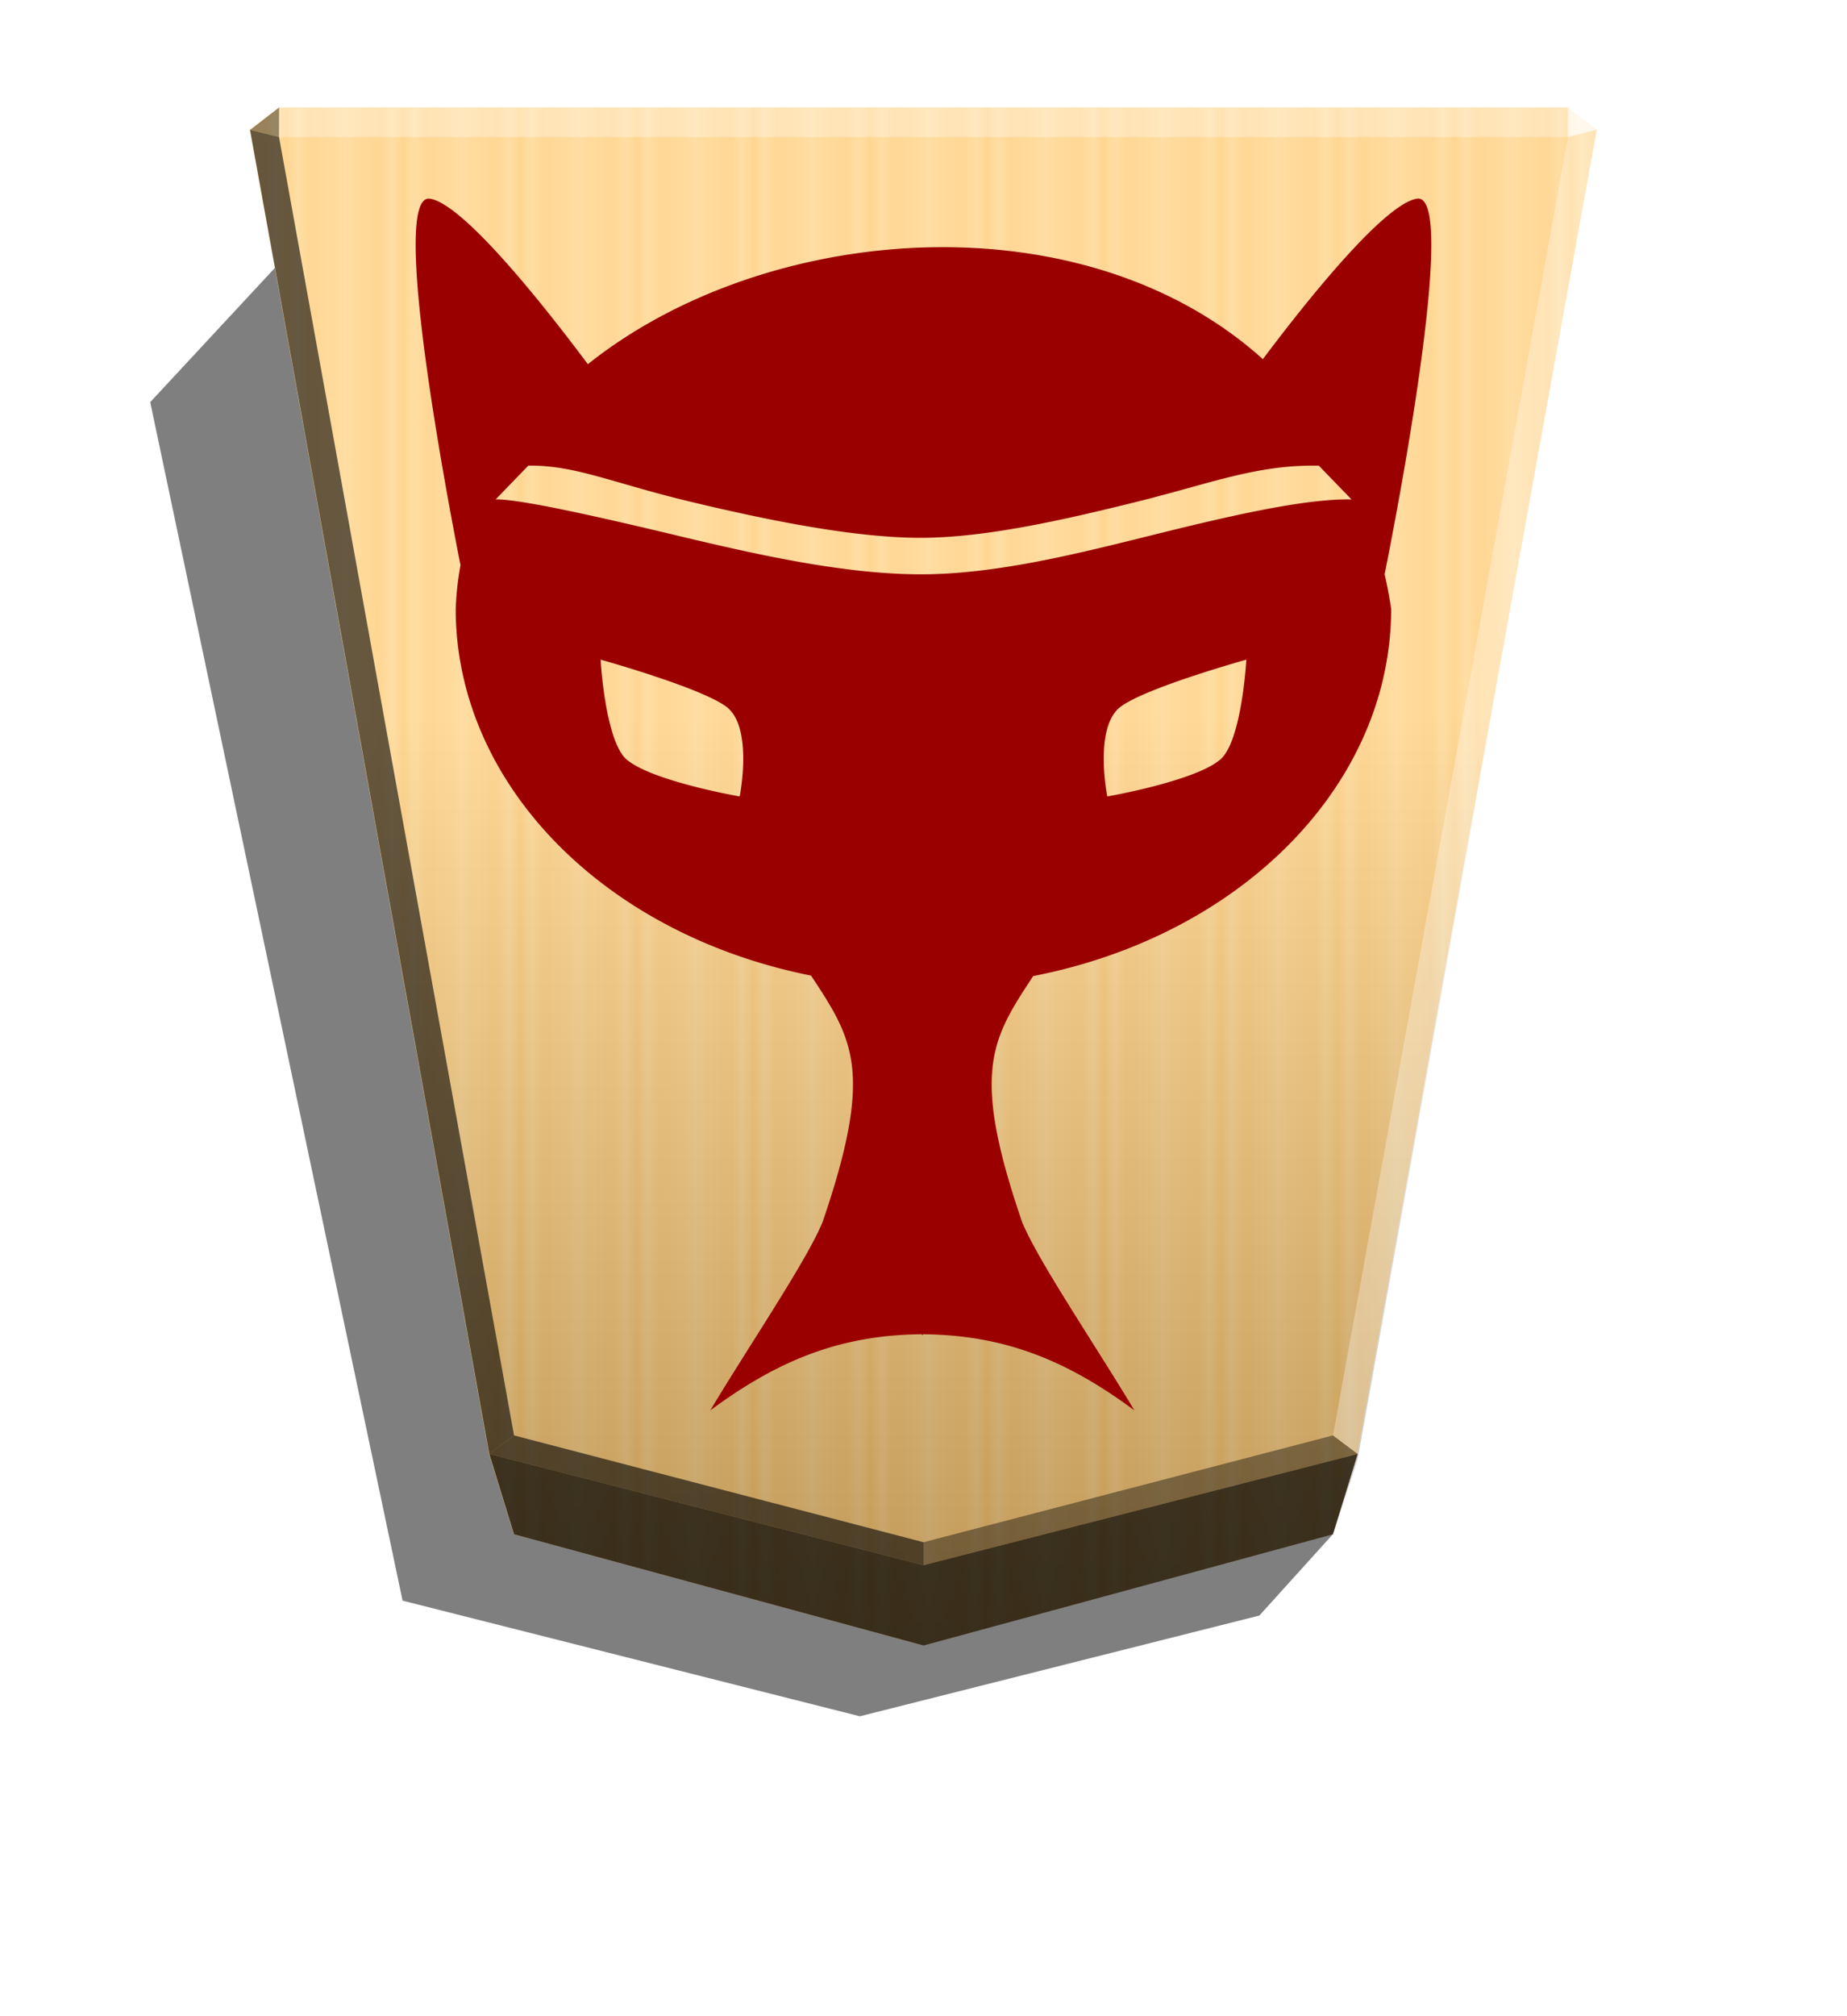 <svg xmlns="http://www.w3.org/2000/svg" width="498.898" height="544.252" viewBox="0 0 1320 1440">
    <defs>
        <linearGradient id="1_WHALE_svg__a" x1="-1430.769" x2="-1409.955" y1="-77.47" y2="-77.47" gradientUnits="userSpaceOnUse" spreadMethod="reflect">
            <stop offset="0" stop-color="#ffd285"/>
            <stop offset=".232" stop-color="#ffcd79"/>
            <stop offset=".616" stop-color="#ffca73"/>
            <stop offset=".808" stop-color="#ffd386"/>
            <stop offset="1" stop-color="#ffc86e"/>
        </linearGradient>
        <linearGradient id="1_WHALE_svg__b" x1="660" x2="659.07" y1="1175.225" y2="76.797" gradientUnits="userSpaceOnUse">
            <stop offset="0"/>
            <stop offset=".603" stop-color="#fff"/>
        </linearGradient>
        <filter id="1_WHALE_svg__c" width="1.079" height="1.067" x="-.04" y="-.033" color-interpolation-filters="sRGB">
            <feGaussianBlur in="SourceGraphic" result="blur" stdDeviation="6"/>
            <feDiffuseLighting in="blur" lighting-color="#fff" result="diffuse" surfaceScale="4">
                <feDistantLight azimuth="235" elevation="45"/>
            </feDiffuseLighting>
            <feSpecularLighting in="blur" lighting-color="#fff" result="specular" specularExponent="25" surfaceScale="4">
                <feDistantLight azimuth="280" elevation="45"/>
            </feSpecularLighting>
            <feComposite in="diffuse" in2="SourceGraphic" k1="1.4" operator="arithmetic" result="lit"/>
            <feComposite in="lit" in2="specular" k2="1" k3="1" operator="arithmetic" result="shaded"/>
            <feComposite in="shaded" in2="SourceGraphic" operator="in"/>
        </filter>
    </defs>
    <path d="m952.539 1095.79-52.496 58.046-285.514 71.965-326.82-82.596-180.348-855.993 92.022-99.032z" opacity=".5"/>
    <path fill="url(#1_WHALE_svg__a)" d="m-1220.685-320.026-145.941 39.619-8.809 28.459-85.278 471.754 10.349 7.986h459.359l10.348-7.986-85.278-471.754-8.809-28.459z" transform="translate(-1787.64 533.54)scale(-2.005)"/>
    <path fill="url(#1_WHALE_svg__b)" d="m660 1175.225 292.626-79.44 17.663-53.693 171-949.289-20.751-16.013-921.111.006-20.751 16.013 171.035 945.627 17.663 57.348z" opacity=".25" style="mix-blend-mode:overlay"/>
    <path d="m199.418 97.854.043-21.064-20.75 16.013zm770.876 940.595-17.664-13.248L660 1101.487v16.402z" opacity=".4"/>
    <path d="m349.706 1038.449 17.664-13.248L660 1101.487v16.402z" opacity=".6"/>
    <path d="m349.706 1038.449 17.664-13.248L199.418 97.854l-20.707-5.052z" opacity=".6"/>
    <g fill="#fff">
        <path d="m970.294 1038.449-17.664-13.248 167.951-927.347 20.707-5.052z" opacity=".3"/>
        <path d="m1120.582 97.854-.043-21.064 20.75 16.013z" opacity=".8"/>
        <path d="M1120.582 97.854H199.418l.043-21.064h921.077l.043 21.064z" opacity=".3"/>
    </g>
    <path d="m367.369 1095.797-17.663-57.348L660 1117.89l310.294-79.441-17.663 57.348L660 1175.238z" opacity=".7"/>
    <path fill="#9b0000" d="M810.713 1007.31c-26.72-44.755-68.461-106.108-80.157-134.27-36.975-107.768-22.012-130.536 7.826-175.915 150.09-29.245 255.84-137.661 255.845-262.305a367 367 0 0 0-4.669-24.725c4.834-23.962 54.37-273.411 23.03-268.186-24.19 4.044-81.407 76.444-110.06 114.6-128.61-115.745-354.77-98.204-482.406 3.61-27.606-36.988-87.771-114.037-112.744-118.192-29.484-4.912 12.604 215.586 21.735 261.768a213 213 0 0 0-3.434 31.145c0 124.068 104.782 232.152 253.97 261.953 30.024 45.628 45.176 68.208 8.132 176.267-11.706 28.158-53.438 89.516-80.156 134.269 46.424-34.336 91.08-53.944 151.25-54.38l.305.99.305-.99c60.177.432 104.833 20.045 151.258 54.38zm-19.38-438.47s-9.94-49.422 9.535-64.079c18.077-13.634 89.877-33.64 89.877-33.64s-3.249 58.198-18.656 71.365c-18.24 15.542-80.755 26.354-80.755 26.354zm-262.698 0s-62.516-10.815-80.755-26.353c-15.408-13.168-18.659-71.365-18.659-71.365s71.8 20.007 89.878 33.64c19.479 14.659 9.537 64.08 9.537 64.08zM660.51 410.179c-.813.01-1.676 0-2.49 0-54.965.01-118.251-14.326-174.347-27.736-56.1-13.412-112.246-26.08-129.46-25.759l23.32-24.087c33.054-.66 60.594 12.51 116.02 25.76 55.428 13.249 116.869 25.763 164.444 25.759 45.457-.01 100.722-12.386 154.534-25.759 53.813-13.368 85.75-26.624 130.018-25.758l23.32 24.087c-34.052-.66-89.386 12.331-143.412 25.758-53.178 13.213-109.44 27.293-161.944 27.736z" filter="url(#1_WHALE_svg__c)" paint-order="stroke fill markers"/>
</svg>
